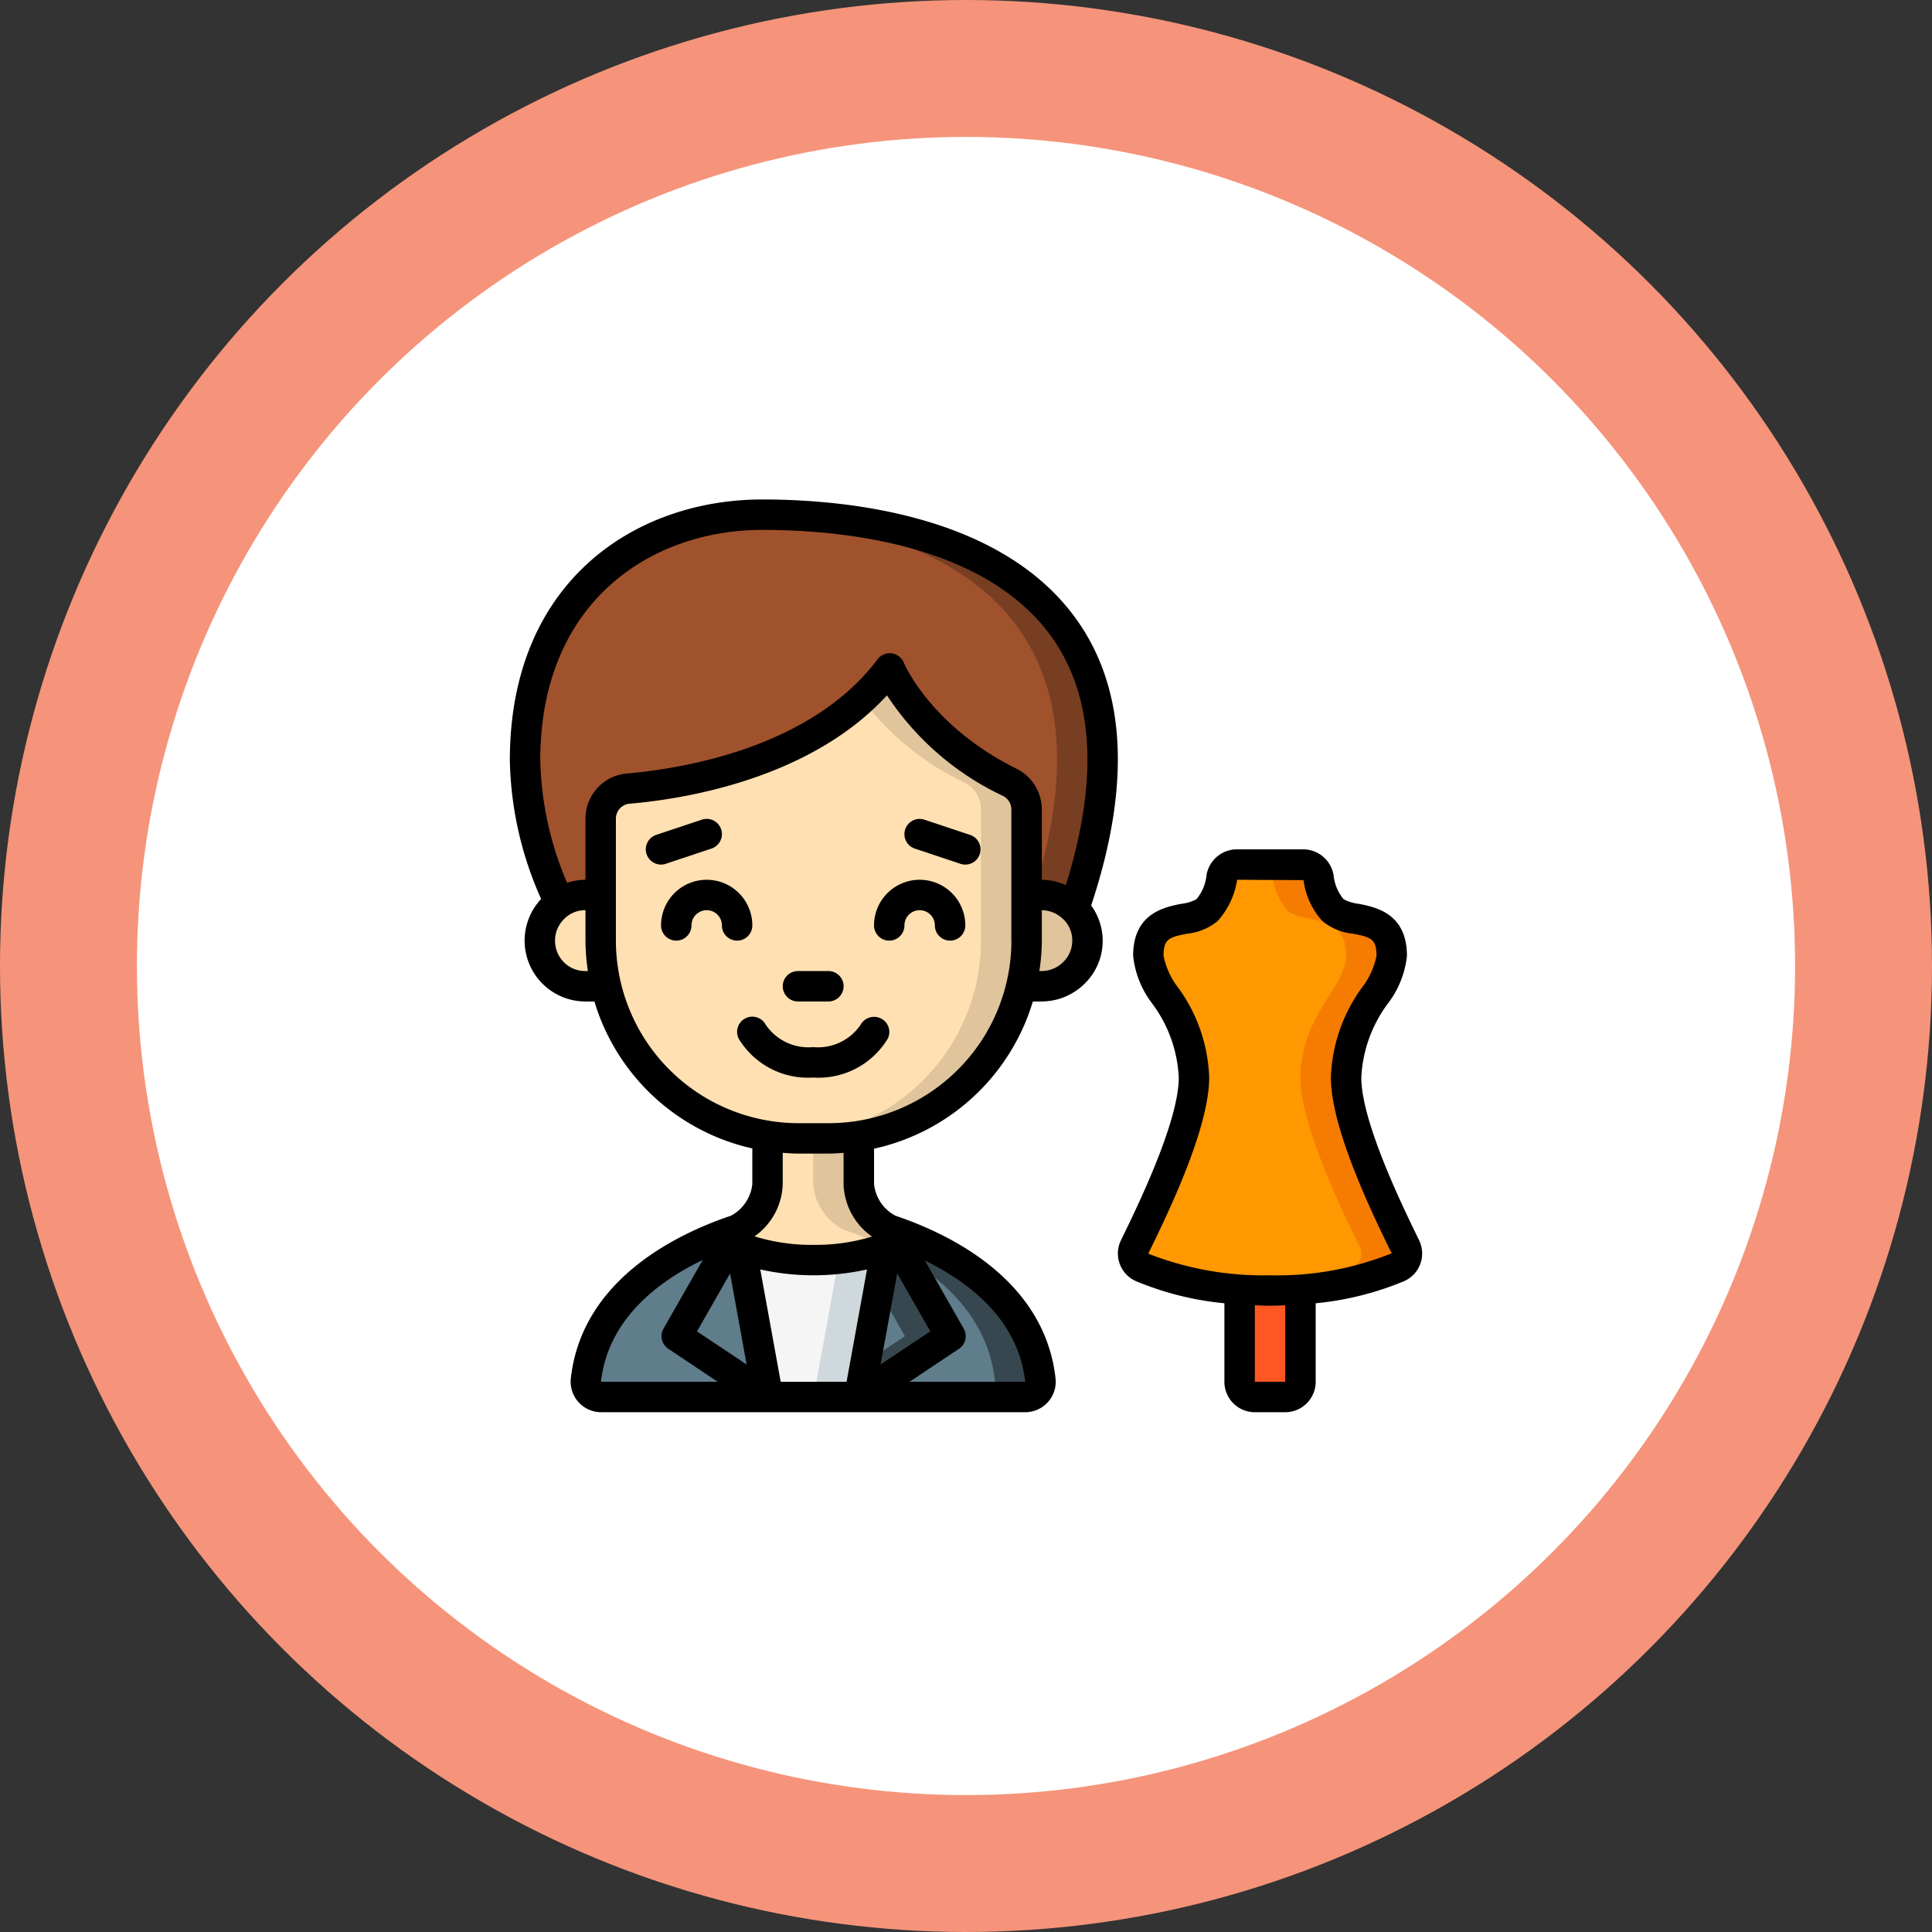 <svg xmlns="http://www.w3.org/2000/svg" width="127" height="127" viewBox="0 0 127 127">
  <rect x="0" y="0" width="127" height="127" fill="#333333" stroke="none"/>
  <g id="Grupo_1054981" data-name="Grupo 1054981" transform="translate(3499 8715)">
    <circle id="Elipse_4188" data-name="Elipse 4188" cx="63.5" cy="63.5" r="63.5" transform="translate(-3499 -8715)" fill="#f5947a"/>
    <circle id="Elipse_4187" data-name="Elipse 4187" cx="54.5" cy="54.5" r="54.5" transform="translate(-3490 -8706)" fill="#fff"/>
    <g id="modista" transform="translate(-3465.514 -8682.168)">
      <path id="Trazado_774533" data-name="Trazado 774533" d="M52,51.93V58a1,1,0,0,1-1,1H49a1,1,0,0,1-1-1V51.93Z" fill="#ff5722"/>
      <path id="Trazado_774534" data-name="Trazado 774534" d="M3.328,26.51a21.621,21.621,0,0,1-2.3-9.36C1.028,6.05,8.818,1,16.618,1,28.427,1,44.53,5.484,37.123,26.893L3.328,26.51Z" fill="sienna"/>
      <path id="Trazado_774535" data-name="Trazado 774535" d="M16.618,1c-.357,0-.713.022-1.069.044,11.53.488,25.567,5.582,18.585,25.815l2.989.034C44.529,5.484,28.427,1,16.618,1Z" fill="#783e22"/>
      <path id="Trazado_774536" data-name="Trazado 774536" d="M34,26h.98a3.005,3.005,0,0,1,1.85.64A2.922,2.922,0,0,1,38,29a2.96,2.96,0,0,1-.89,2.12,3.016,3.016,0,0,1-2.13.88h-30a2.961,2.961,0,0,1-2.105-.88A3,3,0,0,1,2,29a3.005,3.005,0,0,1,2.979-3Z" fill="#ffe0b2"/>
      <path id="Trazado_774537" data-name="Trazado 774537" d="M36.828,26.64a3.005,3.005,0,0,0-1.85-.64h-3a3.005,3.005,0,0,1,1.85.64A2.922,2.922,0,0,1,35,29a2.96,2.96,0,0,1-.89,2.12,3.016,3.016,0,0,1-2.13.88h3a3.016,3.016,0,0,0,2.13-.88A2.96,2.96,0,0,0,38,29,2.922,2.922,0,0,0,36.828,26.64Z" fill="#dfc49c"/>
      <path id="Trazado_774538" data-name="Trazado 774538" d="M58.406,50.47A21.016,21.016,0,0,1,50,52a21.016,21.016,0,0,1-8.406-1.53.985.985,0,0,1-.5-1.33C42.153,46.97,45,41.2,45,38c0-4-3-6-3-8,0-3,2.817-2,3.854-3a3.892,3.892,0,0,0,.956-2.139A1.031,1.031,0,0,1,47.836,24h4.328a1.032,1.032,0,0,1,1.026.861A3.888,3.888,0,0,0,54.146,27C55.183,28,58,27,58,30c0,2-3,4-3,8,0,3.2,2.846,8.97,3.9,11.14a.984.984,0,0,1-.5,1.33Z" fill="#ff9801"/>
      <path id="Trazado_774539" data-name="Trazado 774539" d="M58.9,49.14C57.847,46.97,55,41.2,55,38c0-4,3-6,3-8,0-3-2.818-2-3.854-3a3.9,3.9,0,0,1-.956-2.139A1.031,1.031,0,0,0,52.164,24h-3a1.032,1.032,0,0,1,1.026.861A3.888,3.888,0,0,0,51.146,27C52.182,28,55,27,55,30c0,2-3,4-3,8,0,3.2,2.846,8.97,3.9,11.14a.984.984,0,0,1-.5,1.33A19.961,19.961,0,0,1,48.5,51.959c.478.026.978.041,1.5.041a21.016,21.016,0,0,0,8.406-1.53A.985.985,0,0,0,58.9,49.14Z" fill="#f57c00"/>
      <path id="Trazado_774540" data-name="Trazado 774540" d="M16.968,41.85V45a3.7,3.7,0,0,1-2,3c-2.836.945-9.247,3.678-9.939,9.888a1.007,1.007,0,0,0,1,1.112H33.907a1.007,1.007,0,0,0,1-1.112c-.692-6.21-7.1-8.943-9.939-9.888a3.7,3.7,0,0,1-2-3V41.85Z" fill="#ffe0b2"/>
      <path id="Trazado_774541" data-name="Trazado 774541" d="M24.968,48a3.7,3.7,0,0,1-2-3V41.85h-3V45a3.7,3.7,0,0,0,2,3c2.836.945,9.247,3.678,9.939,9.888a1.007,1.007,0,0,1-1,1.112h3a1.007,1.007,0,0,0,1-1.112c-.692-6.21-7.1-8.943-9.939-9.888Z" fill="#dfc49c"/>
      <path id="Trazado_774542" data-name="Trazado 774542" d="M32.893,18.6c-6.108-3.023-7.9-7.491-7.9-7.491-4.62,6.161-13.392,7.577-17.181,7.9A1.993,1.993,0,0,0,6,21v8A13,13,0,0,0,19,42h2A13,13,0,0,0,34,29V20.381A1.992,1.992,0,0,0,32.893,18.6Z" fill="#ffe0b2"/>
      <path id="Trazado_774543" data-name="Trazado 774543" d="M32.893,18.6c-6.108-3.023-7.9-7.491-7.9-7.491a14.979,14.979,0,0,1-1.812,2A18.11,18.11,0,0,0,29.894,18.6,1.992,1.992,0,0,1,31,20.38V29A12.99,12.99,0,0,1,18.5,41.974c.167.006.331.025.5.025h2A13,13,0,0,0,34,29V20.38a1.992,1.992,0,0,0-1.1-1.784Z" fill="#dfc49c"/>
      <path id="Trazado_774544" data-name="Trazado 774544" d="M24.78,49.19,23,59H17l-1.78-9.8A13.153,13.153,0,0,0,20,50,12.919,12.919,0,0,0,24.78,49.19Z" fill="#f5f5f5"/>
      <path id="Trazado_774545" data-name="Trazado 774545" d="M21.649,49.911,20,59h3l1.78-9.81A11.806,11.806,0,0,1,21.649,49.911Z" fill="#cfd8dc"/>
      <path id="Trazado_774546" data-name="Trazado 774546" d="M15.22,49.2,17,59H6.03a1,1,0,0,1-1-1.11c.6-5.42,5.56-8.19,8.7-9.43a6.181,6.181,0,0,0,.77.42,6,6,0,0,0,.72.32Z" fill="#607d8b"/>
      <path id="Trazado_774547" data-name="Trazado 774547" d="M34.91,57.89a1.012,1.012,0,0,1-1,1.11H23l1.78-9.81a4.728,4.728,0,0,0,.72-.31,6.606,6.606,0,0,0,.75-.4c3.14,1.25,8.05,4.02,8.66,9.41Z" fill="#607d8b"/>
      <path id="Trazado_774548" data-name="Trazado 774548" d="M26.25,48.48a9.053,9.053,0,0,1-1.431.7c2.993,1.477,6.576,4.156,7.091,8.71a1.012,1.012,0,0,1-1,1.11h3a1.012,1.012,0,0,0,1-1.11c-.61-5.39-5.52-8.16-8.66-9.41Z" fill="#37474f"/>
      <g id="Grupo_1054700" data-name="Grupo 1054700">
        <path id="Trazado_774549" data-name="Trazado 774549" d="M17,59l-6-4,3.5-6.12L15,48l.22,1.2Z" fill="#607d8b"/>
        <path id="Trazado_774550" data-name="Trazado 774550" d="M17,59l-6-4,3.5-6.12L15,48l.22,1.2Z" fill="#607d8b"/>
        <path id="Trazado_774551" data-name="Trazado 774551" d="M29,55l-6,4,1.78-9.81L25,48l.5.88Z" fill="#607d8b"/>
      </g>
      <path id="Trazado_774552" data-name="Trazado 774552" d="M25.5,48.88,25,48l-.22,1.19-.506,2.791L26,55l-2.587,1.725L23,59l6-4Z" fill="#37474f"/>
      <path id="Trazado_774553" data-name="Trazado 774553" d="M52.164,23H47.836a2.027,2.027,0,0,0-2.013,1.7,2.9,2.9,0,0,1-.663,1.58,2.757,2.757,0,0,1-.992.3C43.061,26.8,41,27.2,41,30a6.23,6.23,0,0,0,1.269,3.155A8.828,8.828,0,0,1,44,38c0,2.9-2.713,8.468-3.735,10.563l-.075.154a1.984,1.984,0,0,0,1,2.669A20.042,20.042,0,0,0,47,52.839V58a2,2,0,0,0,2,2h2a2,2,0,0,0,2-2V52.839a20.109,20.109,0,0,0,5.808-1.452l0,0A1.986,1.986,0,0,0,59.8,48.7l-.074-.151C58.71,46.459,56,40.9,56,38a8.835,8.835,0,0,1,1.731-4.845A6.242,6.242,0,0,0,59,30c0-2.8-2.061-3.2-3.167-3.419a2.75,2.75,0,0,1-.992-.3,2.879,2.879,0,0,1-.663-1.58A2.027,2.027,0,0,0,52.165,23ZM51,58H49V52.972c.33.012.652.028,1,.028s.67-.016,1-.028Zm4.451-29.456C56.653,28.778,57,28.9,57,30a5.045,5.045,0,0,1-.967,2.1A10.625,10.625,0,0,0,54,38c0,3.359,2.755,9.013,3.931,11.427l.076.125-.005,0A20.109,20.109,0,0,1,50,51a20.7,20.7,0,0,1-8.005-1.422l.068-.139C43.241,47.022,46,41.364,46,38a10.622,10.622,0,0,0-2.033-5.9A5.045,5.045,0,0,1,43,30c0-1.1.347-1.222,1.549-1.456a3.748,3.748,0,0,0,2-.824A5.219,5.219,0,0,0,47.837,25l4.367.022a4.871,4.871,0,0,0,1.249,2.7,3.742,3.742,0,0,0,2,.824Z"/>
      <path id="Trazado_774554" data-name="Trazado 774554" d="M2.062,26.286A4,4,0,0,0,4.977,33h.61a14.043,14.043,0,0,0,10.381,9.661V45a2.667,2.667,0,0,1-1.4,2.08c-3.665,1.236-9.813,4.252-10.532,10.7A2.008,2.008,0,0,0,6.03,60H33.907A2.006,2.006,0,0,0,35.9,57.777c-.714-6.408-6.794-9.424-10.466-10.674a.474.474,0,0,0-.049-.017l-.015-.005a2.666,2.666,0,0,1-1.4-2.08V42.677A14.04,14.04,0,0,0,34.409,33h.57a4.034,4.034,0,0,0,2.83-1.166,3.937,3.937,0,0,0,.432-5.143c2.622-7.889,2.307-14.211-.954-18.79C32.39,1.026,22.235,0,16.618,0,8.36,0,.028,5.3.028,17.15a23.3,23.3,0,0,0,2.059,9.115c-.007.008-.017.014-.024.022ZM6.021,58c.458-4.107,3.738-6.588,6.69-8.009L10.131,54.5a1,1,0,0,0,.313,1.328L13.694,58H6.022Zm6.31-3.313,2.175-3.807,1.088,5.983ZM33.906,58H26.3l3.251-2.168a1,1,0,0,0,.313-1.328L27.311,50.03c2.928,1.429,6.146,3.9,6.594,7.969Zm-8.413-7.122,2.175,3.807L24.4,56.86ZM4.977,31a1.96,1.96,0,0,1-1.4-.584A2,2,0,0,1,3,29a1.973,1.973,0,0,1,.54-1.363A1.928,1.928,0,0,1,4.977,27H5v2a13.884,13.884,0,0,0,.16,2h-.18ZM22.165,58H17.834l-1.343-7.386a16.133,16.133,0,0,0,7.016,0L22.164,58ZM20,49a12.757,12.757,0,0,1-3.885-.559A4.359,4.359,0,0,0,17.966,45V42.948c.341.025.682.052,1.03.052h2c.328,0,.648-.027.97-.049V45a4.37,4.37,0,0,0,1.871,3.456A12.819,12.819,0,0,1,20,49ZM33,29A12.013,12.013,0,0,1,21,41H19A12.013,12.013,0,0,1,7,29V21a.988.988,0,0,1,.9-1c3.515-.3,11.858-1.6,16.919-7.123a18.627,18.627,0,0,0,7.628,6.612.994.994,0,0,1,.547.887V29Zm3.4,1.413A2.023,2.023,0,0,1,34.977,31h-.14A14.028,14.028,0,0,0,35,29V27a2.03,2.03,0,0,1,1.23.439A1.929,1.929,0,0,1,37,29a1.96,1.96,0,0,1-.6,1.413ZM2.028,17.15C2.028,6.685,9.355,2,16.618,2c5.232,0,14.663.917,19.039,7.061,2.776,3.9,3.081,9.376.919,16.289A3.989,3.989,0,0,0,35,25V20.381a3.009,3.009,0,0,0-1.661-2.68c-5.652-2.8-7.4-6.928-7.41-6.966a1,1,0,0,0-1.728-.229c-4.407,5.876-12.984,7.207-16.467,7.506A2.977,2.977,0,0,0,5,21v4H4.978a3.941,3.941,0,0,0-1.186.2,21.558,21.558,0,0,1-1.763-8.053Z"/>
      <path id="Trazado_774555" data-name="Trazado 774555" d="M15.968,28a3,3,0,1,0-6,0,1,1,0,1,0,2,0,1,1,0,0,1,2,0,1,1,0,0,0,2,0Z"/>
      <path id="Trazado_774556" data-name="Trazado 774556" d="M26.968,25a3,3,0,0,0-3,3,1,1,0,0,0,2,0,1,1,0,0,1,2,0,1,1,0,0,0,2,0A3,3,0,0,0,26.968,25Z"/>
      <path id="Trazado_774557" data-name="Trazado 774557" d="M10.284,23.949l3-1a1,1,0,1,0-.633-1.9l-3,1a1,1,0,1,0,.633,1.9Z"/>
      <path id="Trazado_774558" data-name="Trazado 774558" d="M30.284,22.051l-3-1a1,1,0,0,0-.633,1.9l3,1a1,1,0,1,0,.633-1.9Z"/>
      <path id="Trazado_774559" data-name="Trazado 774559" d="M18.968,33h2a1,1,0,1,0,0-2h-2a1,1,0,0,0,0,2Z"/>
      <path id="Trazado_774560" data-name="Trazado 774560" d="M24.425,34.12a1.009,1.009,0,0,0-1.345.42A3.394,3.394,0,0,1,19.968,36a3.4,3.4,0,0,1-3.111-1.458,1,1,0,0,0-1.783.906A5.316,5.316,0,0,0,19.969,38a5.318,5.318,0,0,0,4.9-2.553.994.994,0,0,0-.438-1.328Z"/>
    </g>
  </g>
</svg>

